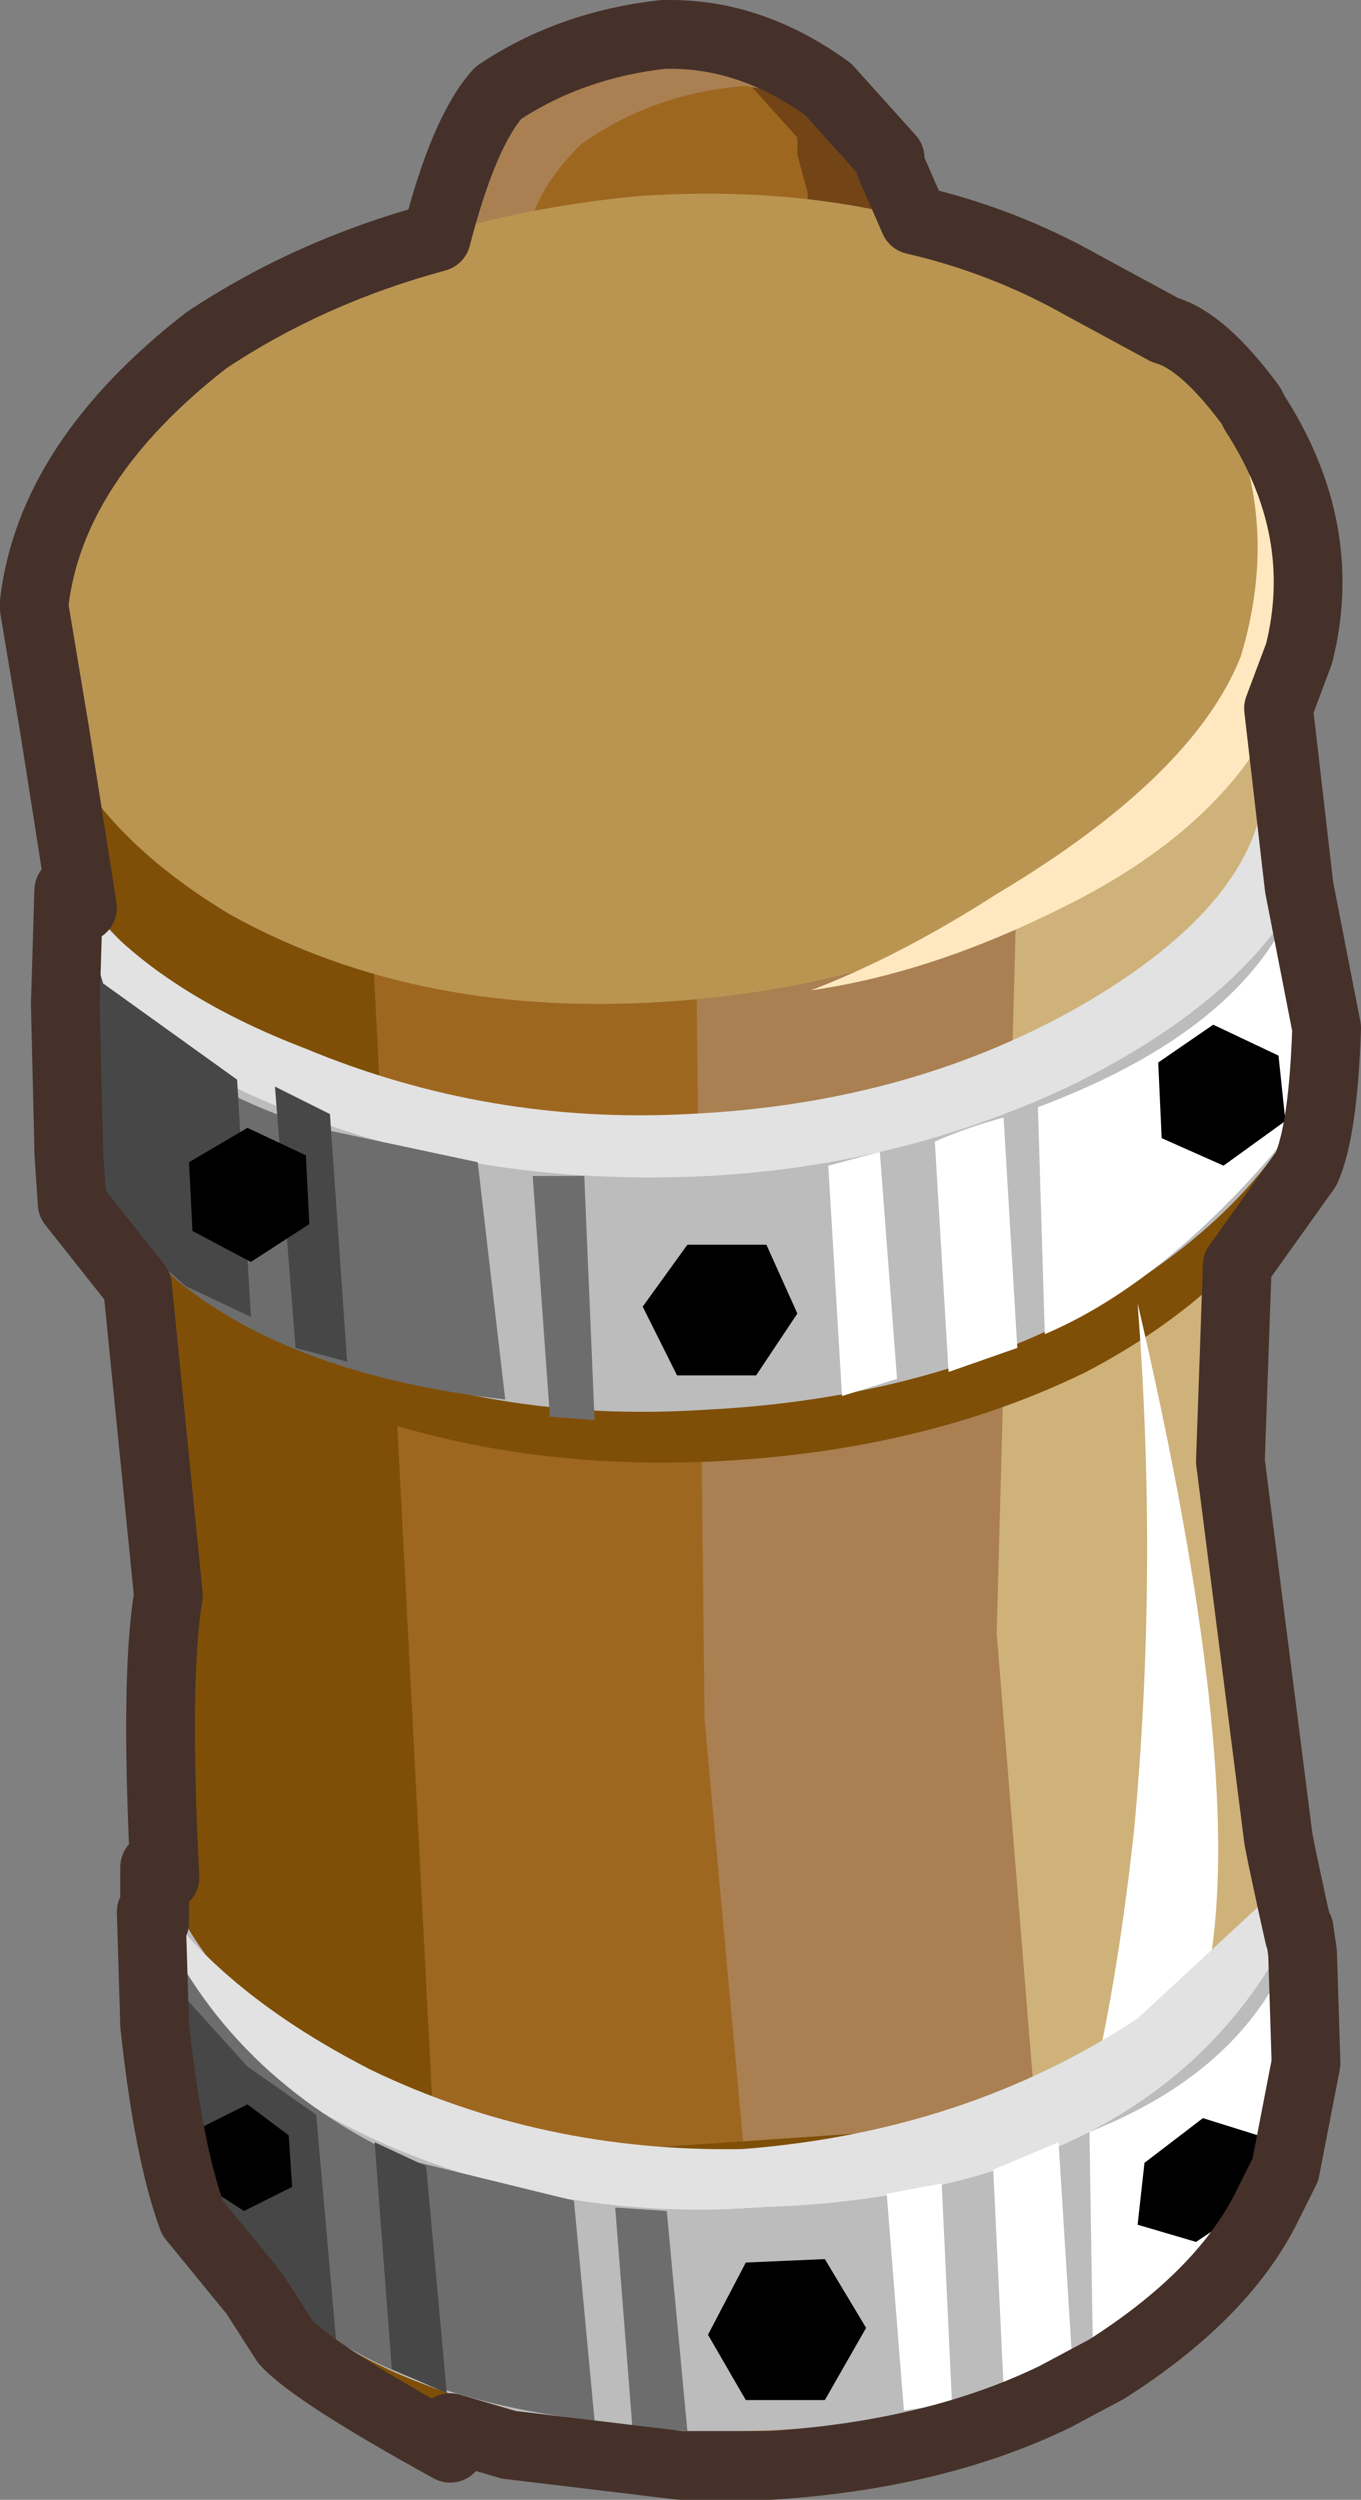 <?xml version="1.0" encoding="UTF-8" standalone="no"?>
<svg xmlns:xlink="http://www.w3.org/1999/xlink" height="36.35px" width="19.8px" xmlns="http://www.w3.org/2000/svg">
  <rect width="100%" height="100%" fill="#808080" stroke="none"/>
  <g transform="matrix(1.0, 0.0, 0.0, 1.0, 1.65, -3.35)">
    <path d="M11.35 6.2 L11.45 22.3 4.8 22.35 4.7 6.25 11.35 6.2" fill="#9e6720" fill-rule="evenodd" stroke="none"/>
    <path d="M10.65 23.4 Q9.65 24.2 8.3 24.25 6.95 24.25 5.9 23.45 4.9 22.7 4.9 21.7 4.9 20.7 5.9 19.95 6.95 19.15 8.3 19.15 9.65 19.1 10.65 19.9 11.65 20.65 11.65 21.65 11.65 22.65 10.65 23.4" fill="#9e6720" fill-rule="evenodd" stroke="none"/>
    <path d="M10.6 8.55 Q9.6 9.35 8.25 9.4 6.9 9.4 5.85 8.6 4.85 7.85 4.85 6.85 4.85 5.85 5.85 5.1 6.9 4.3 8.25 4.3 9.6 4.25 10.6 5.05 11.6 5.8 11.6 6.8 11.6 7.8 10.6 8.55" fill="#9e6720" fill-rule="evenodd" stroke="none"/>
    <path d="M11.3 5.9 L11.4 6.4 11.4 7.1 11.4 20.65 11.5 21.3 Q11.5 22.4 10.55 23.2 9.45 23.8 8.15 23.8 7.2 23.95 6.25 23.5 L6.8 23.5 Q8.15 23.55 9.25 22.85 10.2 22.1 10.2 21.05 L10.1 20.4 10.1 6.8 10.1 6.15 9.95 5.6 9.95 5.35 9.05 4.35 8.15 3.85 Q9.35 3.85 10.35 4.7 L11.3 5.6 11.3 5.9" fill="#724416" fill-rule="evenodd" stroke="none"/>
    <path d="M10.4 4.75 L10.55 4.85 9.2 4.6 Q7.85 4.7 6.8 5.45 6.25 6.0 6.1 6.5 L5.8 6.5 5.9 22.65 6.2 22.65 6.7 23.7 5.8 23.25 Q5.1 22.75 5.05 21.95 L4.75 21.95 4.65 5.8 4.95 5.8 Q5.05 5.3 5.6 4.75 6.65 4.0 8.0 3.9 9.35 3.95 10.4 4.75" fill="#aa8052" fill-rule="evenodd" stroke="none"/>
    <path d="M10.35 23.7 Q9.4 24.5 8.05 24.55 6.7 24.55 5.6 23.75 4.6 22.9 4.6 21.85 4.6 20.75 5.6 19.95 6.65 19.15 8.0 19.15 9.35 19.1 10.35 19.9 11.35 20.7 11.35 21.8 11.35 22.85 10.35 23.7" fill="#95591e" fill-rule="evenodd" stroke="none"/>
    <path d="M16.8 15.7 Q16.2 22.25 16.25 24.65 L16.95 30.1 Q17.3 34.05 16.95 34.8 16.55 36.5 14.45 37.8 12.35 39.05 9.25 39.25 6.25 39.35 4.15 38.3 2.2 37.2 1.6 35.5 L1.5 34.95 Q1.25 34.4 1.25 31.8 L0.9 26.5 0.0 18.35 Q-0.5 13.9 -0.1 13.05 L16.8 9.95 Q17.2 10.8 16.8 15.7" fill="#ceb27a" fill-rule="evenodd" stroke="none"/>
    <path d="M13.2 14.1 Q11.9 14.8 8.3 15.3 L8.35 39.2 12.1 38.7 13.75 38.2 12.85 27.1 13.2 14.1" fill="#aa8052" fill-rule="evenodd" stroke="none"/>
    <path d="M8.45 14.6 L3.2 14.35 4.4 38.5 7.75 39.2 9.6 39.3 8.6 28.35 8.45 14.6" fill="#9e6720" fill-rule="evenodd" stroke="none"/>
    <path d="M3.65 14.8 L-1.15 12.15 Q0.25 20.6 0.8 26.6 0.65 27.85 0.75 30.85 0.7 33.15 0.8 33.8 1.8 36.45 2.55 37.4 2.9 37.85 4.9 38.95 L3.65 14.8" fill="#7f4f08" fill-rule="evenodd" stroke="none"/>
    <path d="M17.35 16.9 Q17.55 19.45 14.1 20.3 L7.15 20.85 Q4.75 20.95 1.85 18.75 L-0.5 16.5 Q-0.75 18.45 -0.5 20.8 0.45 22.65 3.0 23.7 5.65 24.75 8.75 24.6 11.8 24.45 14.15 23.3 16.35 22.15 17.4 20.3 17.65 19.75 17.7 18.3 L17.35 16.9" fill="#7f4f08" fill-rule="evenodd" stroke="none"/>
    <path d="M17.0 31.25 Q17.15 33.55 14.1 34.15 L7.5 34.6 Q5.1 34.7 2.65 32.6 L0.7 30.5 Q0.55 31.3 1.3 34.7 3.3 38.45 9.15 38.25 15.2 37.8 17.2 34.35 L17.35 32.35 17.0 31.25" fill="#7f4f08" fill-rule="evenodd" stroke="none"/>
    <path d="M14.0 22.5 Q16.25 21.3 17.25 19.6 17.55 19.05 17.5 17.6 L17.3 16.15 15.35 18.05 Q12.85 20.0 10.25 20.2 6.15 20.5 4.75 20.15 2.2 19.5 -0.65 16.2 L-0.6 20.05 Q0.35 21.85 2.9 22.9 5.5 24.05 8.6 23.85 11.65 23.7 14.0 22.5" fill="#bcbcbc" fill-rule="evenodd" stroke="none"/>
    <path d="M14.1 7.55 Q11.4 5.95 7.65 6.2 3.95 6.55 1.35 8.35 -1.25 10.25 -1.15 12.6 -1.05 15.0 1.7 16.65 4.5 18.2 8.25 17.9 12.0 17.6 14.55 15.7 17.05 13.85 16.95 11.4 16.8 9.0 14.1 7.55" fill="#ba9552" fill-rule="evenodd" stroke="none"/>
    <path d="M14.9 22.3 Q16.45 28.95 15.95 31.9 15.35 34.75 13.6 35.8 14.45 33.65 14.85 29.95 15.2 26.2 14.9 22.3" fill="#ffffff" fill-rule="evenodd" stroke="none"/>
    <path d="M17.05 34.9 Q15.15 38.5 9.3 38.7 6.4 38.85 4.1 37.85 1.9 36.85 1.1 35.05 0.55 33.95 0.6 32.25 0.6 30.75 0.8 30.85 1.65 32.7 4.05 34.1 6.65 35.65 9.4 35.45 14.75 35.25 16.85 31.55 L16.95 30.25 17.15 31.05 17.35 33.35 17.05 34.9" fill="#bcbcbc" fill-rule="evenodd" stroke="none"/>
    <path d="M17.0 31.65 Q15.0 35.25 9.4 35.45 6.55 35.65 4.0 34.55 1.6 33.5 0.7 31.8 L0.6 30.9 Q1.6 32.35 3.75 33.45 6.25 34.65 9.15 34.6 12.4 34.35 14.9 32.7 L16.9 30.85 Q17.2 31.3 17.0 31.65" fill="#e2e2e2" fill-rule="evenodd" stroke="none"/>
    <path d="M-0.6 16.25 Q-0.65 17.25 -0.5 17.1 0.25 18.75 3.1 19.7 5.65 20.6 8.65 20.45 11.45 20.3 13.9 19.15 16.35 17.95 17.25 16.35 L17.2 15.25 17.0 14.65 Q16.75 14.3 16.75 14.55 16.8 16.35 14.2 17.9 11.65 19.4 8.35 19.55 5.45 19.7 2.8 18.6 0.45 17.7 -0.6 16.25" fill="#e2e2e2" fill-rule="evenodd" stroke="none"/>
    <path d="M17.3 16.15 Q16.65 18.25 13.45 19.45 L13.55 22.75 Q15.2 22.05 16.85 20.15 18.05 18.7 17.3 16.15" fill="#ffffff" fill-rule="evenodd" stroke="none"/>
    <path d="M16.85 35.3 L15.6 36.85 14.25 37.55 14.2 34.35 Q16.6 33.4 17.25 31.4 L17.3 32.45 16.85 35.3" fill="#ffffff" fill-rule="evenodd" stroke="none"/>
    <path d="M15.4 8.05 Q17.2 10.25 16.4 12.9 15.7 14.65 12.85 16.35 11.45 17.25 10.15 17.75 11.9 17.5 13.8 16.55 16.65 15.15 17.25 12.85 17.7 11.05 16.65 9.35 L15.4 8.05" fill="#ffe8c0" fill-rule="evenodd" stroke="none"/>
    <path d="M-0.45 20.05 Q-0.8 19.3 -0.7 17.0 0.35 18.95 2.95 19.75 L5.3 20.25 5.7 23.7 Q2.6 23.35 0.9 21.95 -0.1 21.0 -0.45 20.05" fill="#6d6d6d" fill-rule="evenodd" stroke="none"/>
    <path d="M-0.15 17.65 L-0.5 16.5 -0.5 20.4 0.2 21.3 1.05 22.05 2.0 22.5 1.8 19.05 -0.15 17.65" fill="#474747" fill-rule="evenodd" stroke="none"/>
    <path d="M15.0 34.8 L14.9 35.7 15.75 35.95 16.65 35.35 16.65 34.4 15.85 34.15 15.0 34.8" fill="#000000" fill-rule="evenodd" stroke="none"/>
    <path d="M0.6 31.15 Q0.8 34.25 1.05 34.95 2.5 38.05 7.0 38.55 L6.7 35.35 4.25 34.75 Q1.65 33.55 0.6 31.15" fill="#6d6d6d" fill-rule="evenodd" stroke="none"/>
    <path d="M1.15 35.65 Q0.6 34.2 0.55 32.5 L0.6 31.05 1.0 32.35 1.95 33.4 2.95 34.1 3.25 37.5 2.55 37.15 1.15 35.65" fill="#474747" fill-rule="evenodd" stroke="none"/>
    <path d="M8.65 37.3 L9.2 38.25 10.35 38.25 10.95 37.2 10.35 36.2 9.2 36.25 8.65 37.3" fill="#000000" fill-rule="evenodd" stroke="none"/>
    <path d="M4.85 38.15 L4.55 34.85 3.8 34.5 4.05 37.8 4.85 38.15" fill="#474747" fill-rule="evenodd" stroke="none"/>
    <path d="M1.95 33.95 L1.25 34.3 1.2 35.05 1.9 35.5 2.6 35.15 2.55 34.4 1.95 33.95" fill="#000000" fill-rule="evenodd" stroke="none"/>
    <path d="M13.15 22.95 L12.95 19.6 Q12.4 19.75 11.95 19.95 L12.15 23.3 13.15 22.95" fill="#ffffff" fill-rule="evenodd" stroke="none"/>
    <path d="M13.95 37.7 L13.75 34.5 12.8 34.9 12.95 38.05 13.95 37.7" fill="#ffffff" fill-rule="evenodd" stroke="none"/>
    <path d="M11.4 23.4 L11.15 20.1 10.4 20.3 10.6 23.65 11.4 23.4" fill="#ffffff" fill-rule="evenodd" stroke="none"/>
    <path d="M12.2 38.3 L12.05 35.1 11.25 35.25 11.5 38.4 12.2 38.3" fill="#ffffff" fill-rule="evenodd" stroke="none"/>
    <path d="M7.0 24.0 L6.35 23.95 6.1 20.45 6.85 20.45 7.0 24.0" fill="#6d6d6d" fill-rule="evenodd" stroke="none"/>
    <path d="M8.35 38.7 L8.05 35.5 7.3 35.45 7.55 38.65 8.35 38.7" fill="#6d6d6d" fill-rule="evenodd" stroke="none"/>
    <path d="M3.4 23.15 L3.15 19.55 2.35 19.15 2.65 22.95 3.4 23.15" fill="#474747" fill-rule="evenodd" stroke="none"/>
    <path d="M15.2 18.8 L15.25 19.9 16.15 20.3 17.05 19.65 16.95 18.7 16.0 18.25 15.2 18.8" fill="#000000" fill-rule="evenodd" stroke="none"/>
    <path d="M7.7 22.35 L8.2 23.35 9.35 23.35 9.95 22.45 9.5 21.45 8.35 21.45 7.7 22.35" fill="#000000" fill-rule="evenodd" stroke="none"/>
    <path d="M1.1 20.25 L1.15 21.25 2.0 21.7 2.85 21.15 2.8 20.15 1.95 19.75 1.1 20.25" fill="#000000" fill-rule="evenodd" stroke="none"/>
    <path d="M11.65 6.55 Q12.95 6.85 14.1 7.5 L15.3 8.15 Q15.85 8.3 16.55 9.25 L16.6 9.35 Q17.7 11.05 17.25 12.85 L16.95 13.65 17.25 16.25 17.65 18.3 Q17.6 19.8 17.35 20.35 L16.35 21.75 16.25 24.6 16.95 30.1 17.0 30.35 17.15 31.05 17.25 31.5 17.25 31.4 17.3 31.75 17.35 33.35 17.05 34.9 16.85 35.3 16.75 35.5 Q16.1 36.75 14.45 37.8 L13.7 38.2 Q11.95 39.05 9.55 39.2 L9.35 39.2 9.25 39.2 8.25 39.2 5.75 38.9 4.9 38.65 4.9 38.95 Q2.9 37.85 2.5 37.4 L2.05 36.7 1.15 35.6 Q0.8 34.65 0.6 32.8 L0.55 31.15 0.6 31.3 0.6 30.95 0.6 30.9 0.6 30.5 0.75 30.65 Q0.6 27.75 0.8 26.55 L0.35 22.05 -0.6 20.85 -0.65 20.1 -0.65 20.05 -0.7 17.95 -0.65 16.3 -0.45 16.55 -0.85 14.0 -1.15 12.2 -1.15 12.1 Q-0.9 10.05 1.35 8.3 2.85 7.3 4.7 6.8 5.1 5.25 5.6 4.7 6.65 4.0 8.0 3.85 L8.1 3.85 Q9.3 3.85 10.4 4.65 L11.3 5.65 11.3 5.75 11.65 6.55 Z" fill="none" stroke="#453129" stroke-linecap="round" stroke-linejoin="round" stroke-width="1.0"/>
  </g>
</svg>
